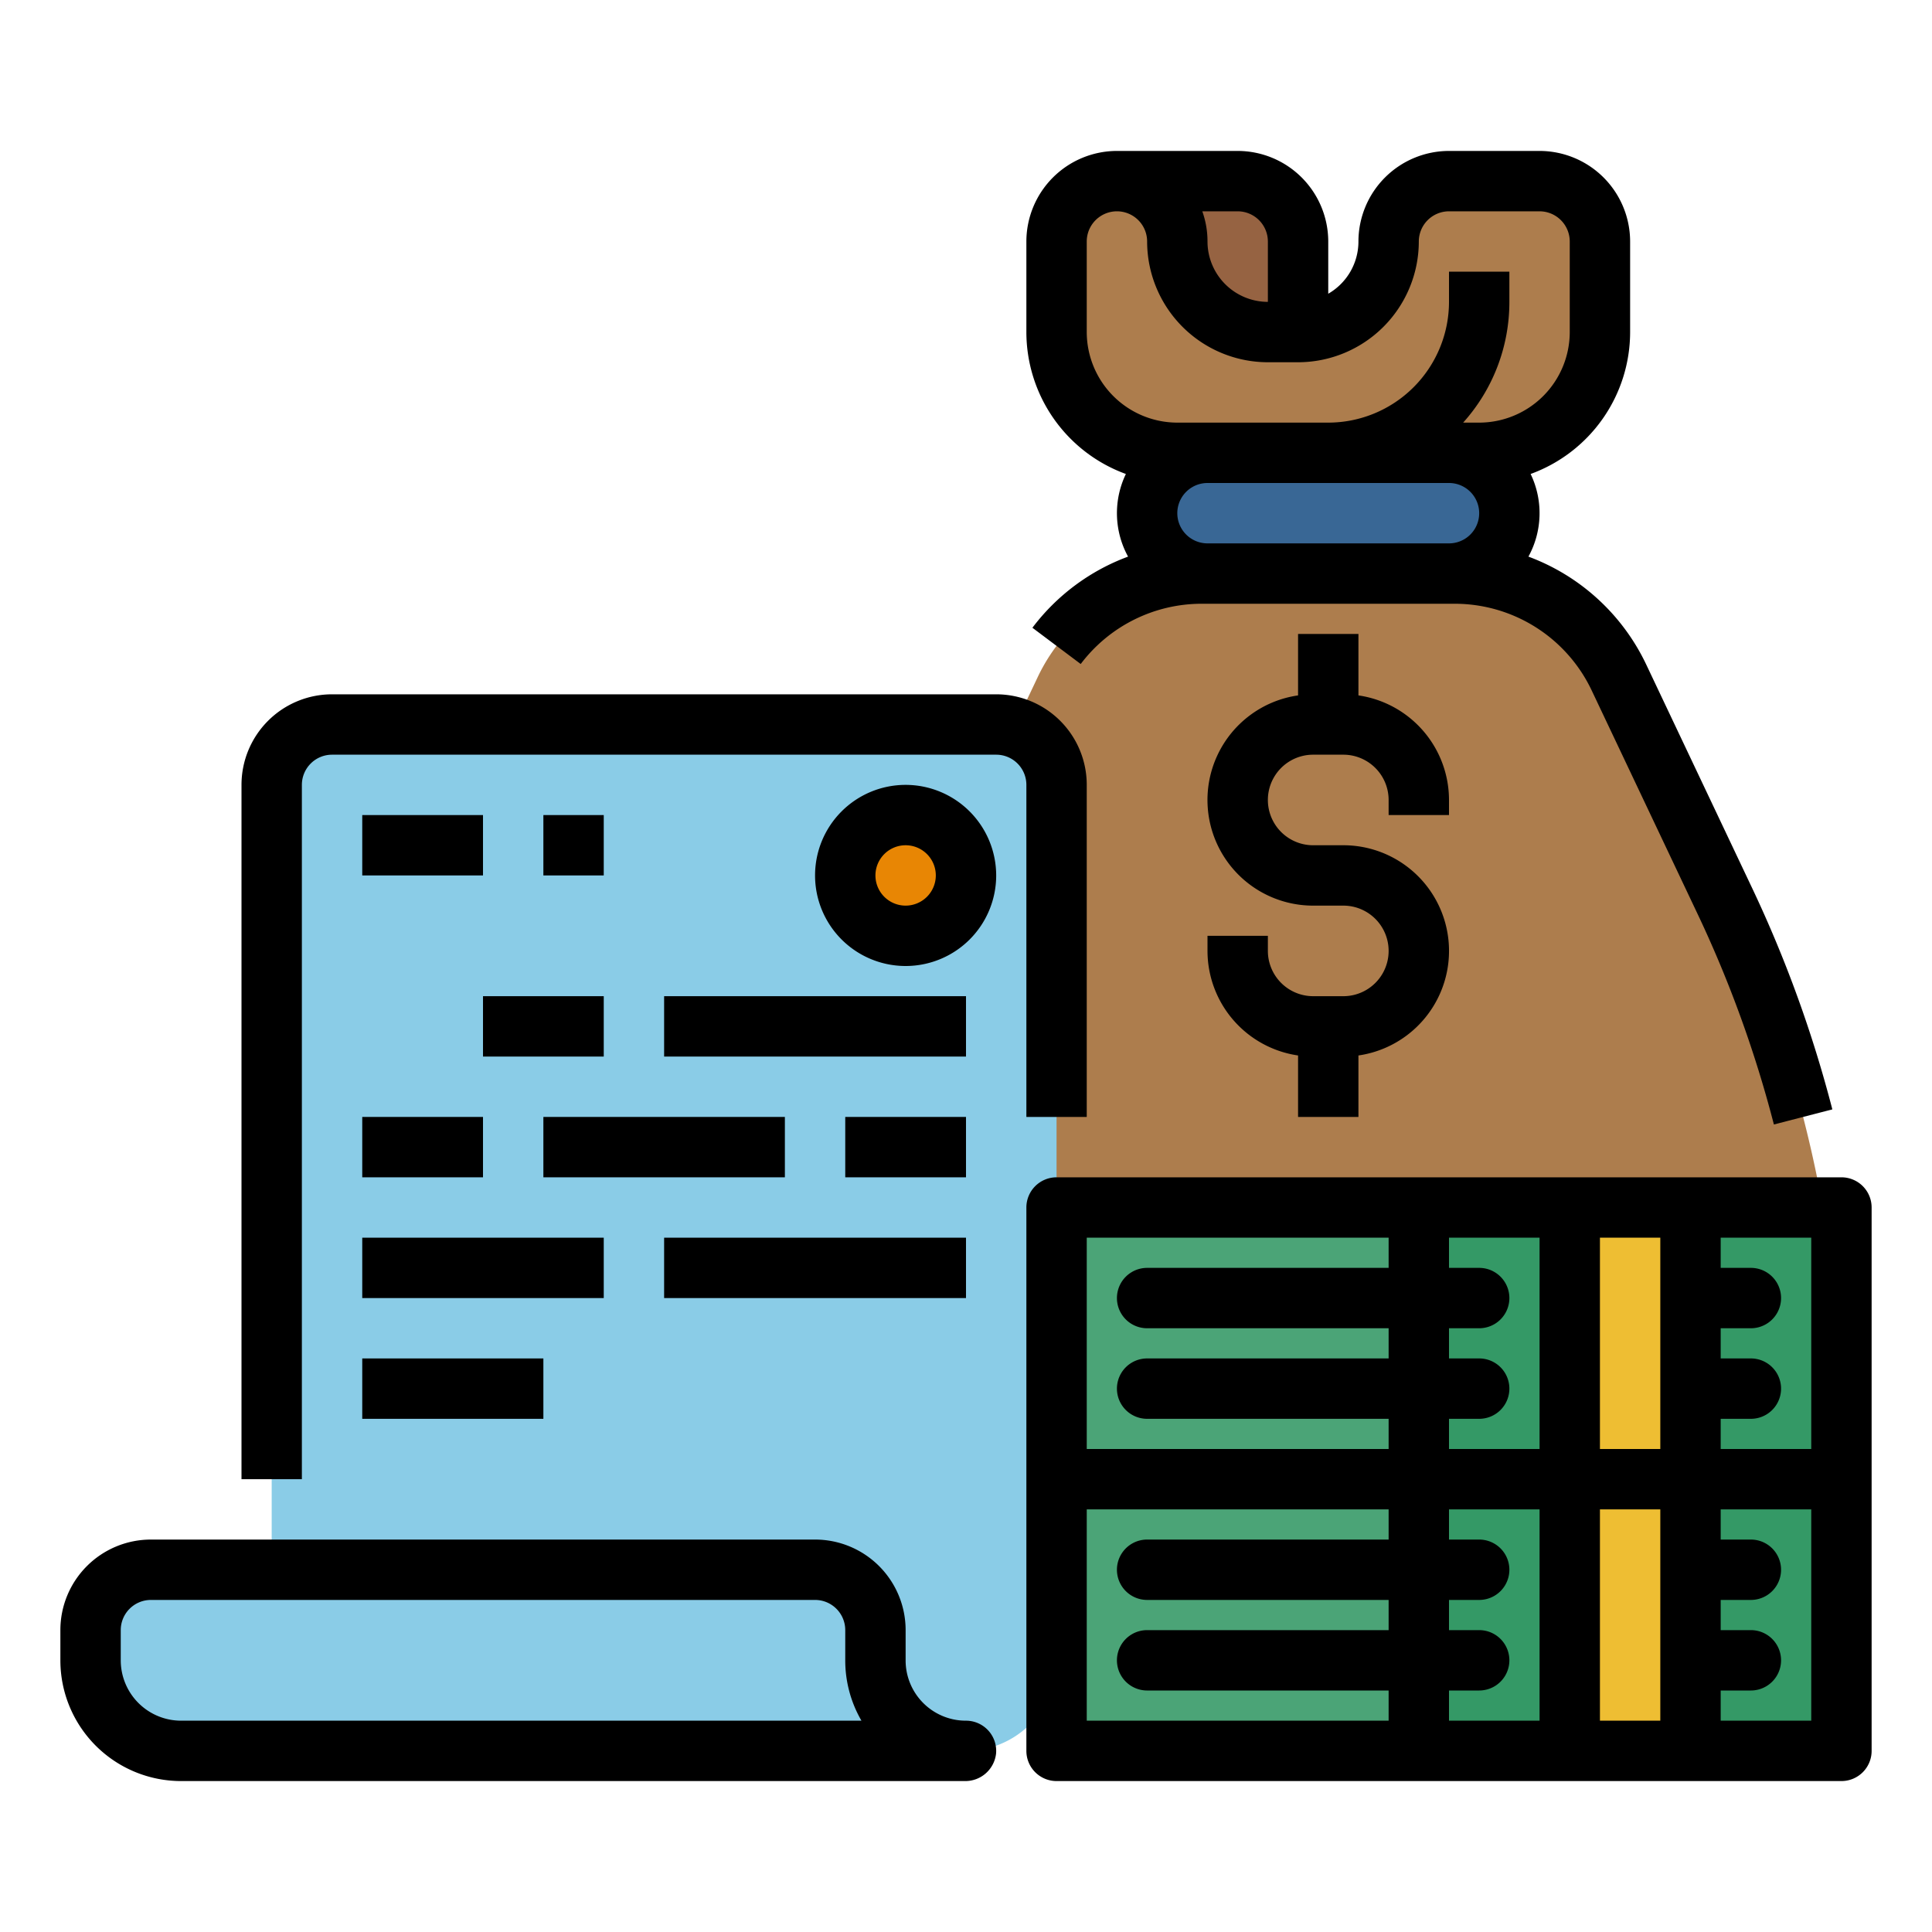 <?xml version="1.0" encoding="UTF-8"?>
<svg xmlns="http://www.w3.org/2000/svg" onmouseup="{ if(window.parent.document.onmouseup) window.parent.document.onmouseup(arguments[0]);}" width="512" viewBox="0 0 512 512" height="512"><g data-name="Fill out line" id="Fill_out_line"><path data-cppathid="10000" fill="#966342" d="m344 88v-24a16 16 0 0 0 -16-16h-32v40z"/><path data-cppathid="10001" fill="#ad7d4d" d="m416 448h-128a72 72 0 0 1 -72-72v-0a320.19 320.19 0 0 1 30.822-137.069l28.174-59.479a48 48 0 0 1 43.379-27.452h67.248a48 48 0 0 1 43.379 27.452l28.174 59.479a320.19 320.19 0 0 1 30.822 137.069v0a72 72 0 0 1 -72 72z"/><rect data-cppathid="10002" y="120" x="304" width="96" rx="16" height="32" fill="#396795"/><path data-cppathid="10003" fill="#ad7d4d" d="m424 64v24a32.004 32.004 0 0 1 -32 32h-80a32.004 32.004 0 0 1 -32-32v-24a16 16 0 1 1 32 0 24.002 24.002 0 0 0 24 24h8a24.006 24.006 0 0 0 24-24 15.978 15.978 0 0 1 16-16h24a15.995 15.995 0 0 1 16 16z"/><path data-cppathid="10004" fill="#349966" d="m280 320h208v72h-208z"/><path data-cppathid="10005" fill="#4ba477" d="m280 320h96v72h-96z"/><path data-cppathid="10006" fill="#eebe33" d="m416 320h32v72h-32z"/><path data-cppathid="10007" fill="#349966" d="m280 392h208v72h-208z"/><path data-cppathid="10008" fill="#4ba477" d="m280 392h96v72h-96z"/><path data-cppathid="10009" fill="#eebe33" d="m416 392h32v72h-32z"/><path data-cppathid="10010" fill="#8acce7" d="m280 208v232a24.016 24.016 0 0 1 -24 24h-184v-256a15.995 15.995 0 0 1 16-16h176a15.995 15.995 0 0 1 16 16z"/><path data-cppathid="10011" fill="#8acce7" d="m232 440a24 24 0 0 0 24 24h-208a24 24 0 0 1 -24-24v-8a16 16 0 0 1 16-16h176a16 16 0 0 1 16 16z"/><circle data-cppathid="10012" r="16" fill="#e88604" cy="232" cx="240"/><path data-cppathid="10013" d="m298.37 125.61a23.943 23.943 0 0 0 .58 21.9 56.18 56.18 0 0 0 -25.35 18.85l12.8 9.61a40.177 40.177 0 0 1 31.98-15.97h67.24a40.17 40.17 0 0 1 36.15 22.88l28.18 59.48a313.128 313.128 0 0 1 20.15 55.64l15.49-4a329.594 329.594 0 0 0 -21.18-58.49l-28.18-59.48a56.195 56.195 0 0 0 -31.18-28.52 23.943 23.943 0 0 0 .58-21.9 40.061 40.061 0 0 0 26.37-37.61v-24a24.032 24.032 0 0 0 -24-24h-24a24.032 24.032 0 0 0 -24 24 15.974 15.974 0 0 1 -8 13.84v-13.84a24.032 24.032 0 0 0 -24-24h-32a24.032 24.032 0 0 0 -24 24v24a40.061 40.061 0 0 0 26.37 37.61zm85.63 18.39h-64a8 8 0 0 1 0-16h64a8 8 0 0 1 0 16zm-56-88a8.011 8.011 0 0 1 8 8v16a16.021 16.021 0 0 1 -16-16 23.597 23.597 0 0 0 -1.38-8zm-40 8a8 8 0 0 1 16 0 32.036 32.036 0 0 0 32 32h8a32.036 32.036 0 0 0 32-32 8.011 8.011 0 0 1 8-8h24a8.011 8.011 0 0 1 8 8v24a24.032 24.032 0 0 1 -24 24h-4.25a47.752 47.752 0 0 0 12.25-32v-8h-16v8a32.036 32.036 0 0 1 -32 32h-40a24.032 24.032 0 0 1 -24-24z"/><path data-cppathid="10014" d="m384 216v-4a28.035 28.035 0 0 0 -24-27.71v-16.29h-16v16.29a27.998 27.998 0 0 0 4 55.71h8a12 12 0 0 1 0 24h-8a12.009 12.009 0 0 1 -12-12v-4h-16v4a28.035 28.035 0 0 0 24 27.71v16.29h16v-16.29a27.998 27.998 0 0 0 -4-55.71h-8a12 12 0 0 1 0-24h8a12.009 12.009 0 0 1 12 12v4z"/><path data-cppathid="10015" d="m488 312h-208a7.998 7.998 0 0 0 -8 8v144a7.998 7.998 0 0 0 8 8h208a7.998 7.998 0 0 0 8-8v-144a7.998 7.998 0 0 0 -8-8zm-120 96h-64a8 8 0 0 0 0 16h64v8h-64a8 8 0 0 0 0 16h64v8h-80v-56h80zm0-72h-64a8 8 0 0 0 0 16h64v8h-64a8 8 0 0 0 0 16h64v8h-80v-56h80zm40 120h-24v-8h8a8 8 0 0 0 0-16h-8v-8h8a8 8 0 0 0 0-16h-8v-8h24zm0-72h-24v-8h8a8 8 0 0 0 0-16h-8v-8h8a8 8 0 0 0 0-16h-8v-8h24zm32 72h-16v-56h16zm0-72h-16v-56h16zm40 72h-24v-8h8a8 8 0 0 0 0-16h-8v-8h8a8 8 0 0 0 0-16h-8v-8h24zm0-72h-24v-8h8a8 8 0 0 0 0-16h-8v-8h8a8 8 0 0 0 0-16h-8v-8h24z"/><path data-cppathid="10016" d="m255.967 456a15.965 15.965 0 0 1 -15.967-16v-8a24 24 0 0 0 -24-24h-176a24 24 0 0 0 -24 24v8a32 32 0 0 0 32 32h207.712a8.192 8.192 0 0 0 8.262-7.35 8.001 8.001 0 0 0 -8.008-8.65zm-207.967-0a16 16 0 0 1 -16-16v-8a8 8 0 0 1 8-8h176a8 8 0 0 1 8 8v8a31.804 31.804 0 0 0 4.295 16z"/><path data-cppathid="10017" d="m88 200h176a8 8 0 0 1 8 8v88h16v-88a24 24 0 0 0 -24-24h-176a24 24 0 0 0 -24 24v184h16v-184a8 8 0 0 1 8-8z"/><path data-cppathid="10018" d="m96 216h32v16h-32z"/><path data-cppathid="10019" d="m144 216h16v16h-16z"/><path data-cppathid="10020" d="m128 264h32v16h-32z"/><path data-cppathid="10021" d="m176 264h80v16h-80z"/><path data-cppathid="10022" d="m96 296h32v16h-32z"/><path data-cppathid="10023" d="m144 296h64v16h-64z"/><path data-cppathid="10024" d="m224 296h32v16h-32z"/><path data-cppathid="10025" d="m96 328h64v16h-64z"/><path data-cppathid="10026" d="m176 328h80v16h-80z"/><path data-cppathid="10027" d="m96 360h48v16h-48z"/><path data-cppathid="10028" d="m240 208a24 24 0 1 0 24 24 24.027 24.027 0 0 0 -24-24zm0 32a8 8 0 1 1 8-8 8.009 8.009 0 0 1 -8 8z"/></g></svg>